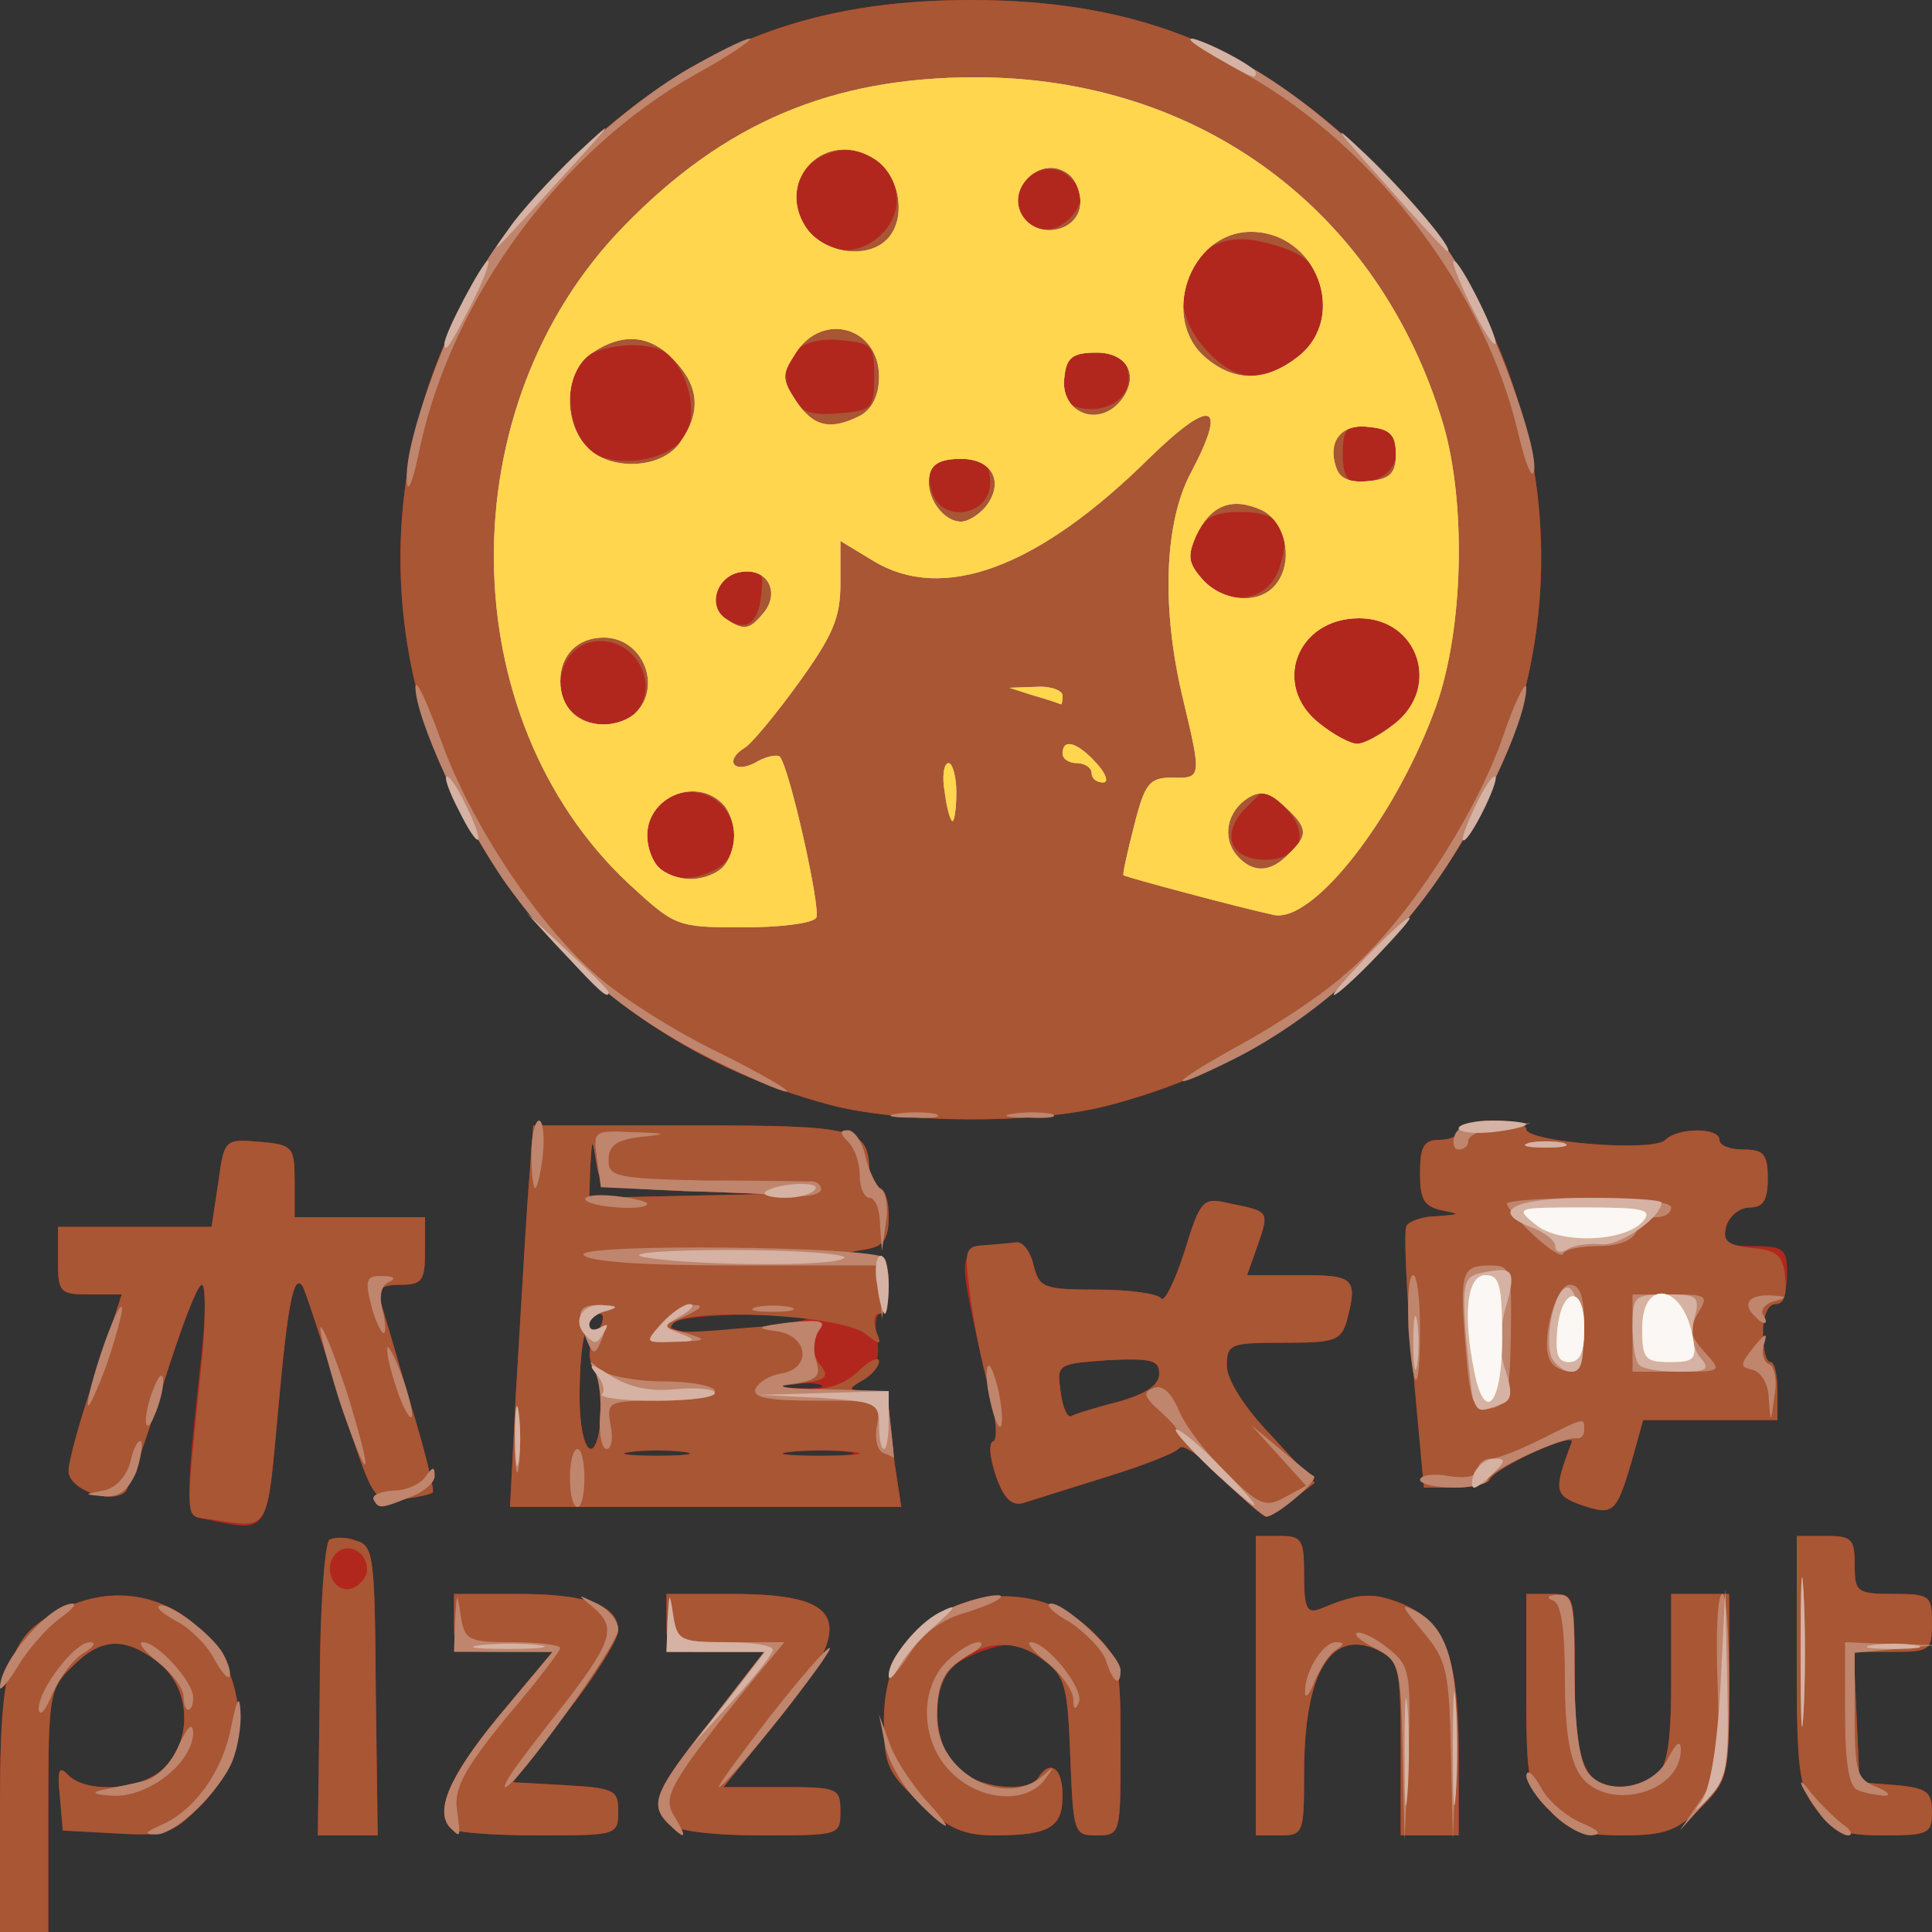 <!DOCTYPE svg PUBLIC "-//W3C//DTD SVG 20010904//EN" "http://www.w3.org/TR/2001/REC-SVG-20010904/DTD/svg10.dtd">
<svg version="1.0" xmlns="http://www.w3.org/2000/svg" width="200px" height="200px" viewBox="0 0 2000 2000" preserveAspectRatio="xMidYMid meet">
<rect x="0" y="0" width="2000" height="2000" fill="#333333" stroke="none"/>
<g id="layer101" fill="#b2271d" stroke="none">
 <path d="M0 1870 c0 -150 9 -178 66 -205 129 -61 243 101 142 204 -29 29 -36 32 -87 29 l-56 -3 -3 -35 c-3 -28 -1 -33 9 -22 20 19 76 15 99 -8 30 -30 27 -83 -6 -109 -35 -27 -59 -26 -89 4 -24 23 -25 30 -25 150 l0 125 -25 0 -25 0 0 -130z"/>
 <path d="M331 1750 c0 -82 5 -152 10 -156 5 -3 18 -3 28 1 18 5 19 18 20 155 l2 150 -31 0 -31 0 2 -150z"/>
 <path d="M467 1893 c-18 -17 -2 -54 49 -116 l56 -67 -51 0 c-50 0 -51 -1 -51 -30 l0 -30 66 0 c72 0 104 12 104 38 0 9 -25 49 -55 87 l-54 70 54 3 c51 3 55 5 55 27 0 25 -2 25 -83 25 -46 0 -87 -3 -90 -7z"/>
 <path d="M692 1888 c-20 -20 -15 -33 44 -107 l55 -71 -50 0 c-50 0 -51 -1 -51 -30 l0 -30 66 0 c121 0 132 28 49 131 l-56 69 61 0 c57 0 60 1 60 25 0 25 -1 25 -83 25 -51 0 -88 -5 -95 -12z"/>
 <path d="M952 1866 c-33 -31 -37 -39 -37 -84 0 -61 26 -101 78 -121 48 -18 103 -7 139 29 27 27 28 33 28 119 0 90 0 91 -25 91 -23 0 -24 -2 -27 -81 -3 -75 -5 -84 -29 -102 -23 -17 -31 -18 -62 -8 -19 7 -38 19 -41 27 -12 31 -5 75 14 94 21 21 74 27 85 10 12 -19 25 -10 25 19 0 33 -14 41 -71 41 -31 0 -47 -7 -77 -34z"/>
 <path d="M1300 1745 l0 -155 25 0 c23 0 25 4 25 41 0 35 3 40 18 34 38 -16 53 -17 83 -5 45 19 59 56 59 155 l0 85 -30 0 -30 0 0 -90 c0 -80 -2 -90 -20 -100 -51 -27 -80 19 -80 126 0 62 -1 64 -25 64 l-25 0 0 -155z"/>
 <path d="M1605 1875 c-23 -22 -25 -31 -25 -125 l0 -100 25 0 c25 0 25 1 25 81 0 95 10 119 48 119 45 0 52 -16 52 -112 l0 -88 30 0 30 0 0 96 c0 92 -1 97 -29 125 -25 24 -37 29 -81 29 -41 0 -56 -5 -75 -25z"/>
 <path d="M1881 1874 c-19 -24 -21 -40 -21 -155 l0 -129 30 0 c27 0 30 3 30 30 0 28 2 30 40 30 38 0 40 2 40 30 0 28 -2 30 -40 30 l-41 0 3 68 3 67 38 3 c32 3 37 7 37 28 0 22 -4 24 -49 24 -42 0 -53 -4 -70 -26z"/>
 <path d="M214 1573 c-23 -4 -23 -11 -5 -175 4 -38 4 -68 0 -68 -5 0 -22 46 -40 103 -17 56 -35 106 -39 111 -14 14 -60 -2 -59 -22 0 -9 12 -54 28 -99 l27 -83 -33 0 c-31 0 -33 -2 -33 -35 l0 -35 79 0 80 0 7 -46 c6 -45 7 -45 43 -42 34 3 36 5 36 41 l0 37 68 0 67 0 0 35 c0 31 -3 35 -26 35 -19 0 -24 4 -20 18 3 9 17 57 31 105 15 49 25 90 23 92 -2 2 -16 5 -32 7 -30 3 -30 2 -65 -107 -19 -60 -36 -112 -38 -114 -9 -12 -15 17 -25 128 -12 132 -9 127 -74 114z"/>
 <path d="M1265 1530 c-21 -22 -41 -36 -44 -31 -4 5 -37 18 -76 30 -38 12 -77 24 -86 27 -12 3 -20 -5 -28 -28 -7 -21 -8 -34 -2 -36 5 -2 7 -10 4 -17 -3 -8 -13 -51 -23 -96 -18 -85 -18 -86 29 -91 19 -2 26 3 31 22 6 23 10 25 66 25 32 0 62 4 66 9 3 5 14 -17 24 -48 17 -55 19 -57 48 -50 40 8 40 8 28 43 l-11 31 55 0 c56 0 60 3 48 48 -6 20 -13 22 -65 22 -55 0 -59 1 -59 24 0 14 18 43 46 72 l45 49 -22 17 c-11 10 -24 18 -28 18 -4 0 -24 -18 -46 -40z m-107 -79 c28 -8 42 -17 42 -29 0 -14 -8 -16 -53 -14 -53 4 -53 4 -49 33 2 16 7 27 11 25 3 -2 25 -9 49 -15z"/>
 <path d="M1637 1558 c-28 -10 -29 -15 -10 -65 5 -12 -80 26 -85 39 -2 4 -18 8 -36 8 l-32 0 -12 -131 c-6 -72 -9 -135 -6 -140 3 -5 17 -10 32 -10 24 -2 24 -2 5 -6 -19 -4 -23 -11 -23 -39 0 -27 4 -34 20 -34 11 0 20 -4 20 -10 0 -5 16 -10 35 -10 19 0 35 4 35 9 0 13 131 24 144 11 13 -13 56 -13 56 0 0 6 11 10 25 10 21 0 25 5 25 30 0 23 -5 30 -19 30 -10 0 -21 9 -24 20 -4 17 0 20 29 20 31 0 34 3 34 30 0 17 -5 30 -12 30 -8 0 -13 13 -13 30 0 17 3 30 8 30 4 0 7 14 7 30 l0 30 -70 0 -69 0 -12 43 c-16 54 -19 56 -52 45z"/>
 <path d="M534 1443 c4 -65 9 -154 12 -198 l6 -80 164 0 c173 0 183 3 184 48 0 9 5 17 10 17 6 0 10 13 10 29 0 23 -5 31 -22 34 l-23 4 23 2 c18 1 22 7 22 31 0 17 -4 30 -9 30 -4 0 -6 12 -3 27 3 18 -1 30 -13 40 -18 12 -18 13 3 13 12 0 22 6 22 14 0 7 3 34 6 60 l7 46 -203 0 -202 0 6 -117z m174 60 c-16 -2 -40 -2 -55 0 -16 2 -3 4 27 4 30 0 43 -2 28 -4z m170 0 c-15 -2 -42 -2 -60 0 -18 2 -6 4 27 4 33 0 48 -2 33 -4z m-256 -35 c2 -18 -1 -41 -7 -50 -7 -13 -6 -24 3 -38 7 -11 8 -20 3 -20 -14 0 -21 28 -21 86 0 58 17 75 22 22z m226 -35 c-10 -2 -28 -2 -40 0 -13 2 -5 4 17 4 22 1 32 -1 23 -4z m-38 -62 c42 -8 39 -9 -32 -10 -42 0 -80 4 -83 9 -7 12 50 12 115 1z m-102 -138 c-86 -4 -87 -4 -91 -31 -4 -25 -4 -24 -6 6 l-1 32 93 -2 92 -2 -87 -3z"/>
 <path d="M860 1144 c-136 -36 -249 -112 -330 -222 -179 -242 -147 -566 76 -770 116 -107 235 -152 399 -152 164 0 283 45 399 152 223 204 255 527 76 770 -82 111 -195 187 -335 223 -74 19 -212 18 -285 -1z"/>
 </g>
<g id="layer102" fill="#a85634" stroke="none">
 <path d="M0 1870 c0 -150 9 -178 66 -205 129 -61 243 101 142 204 -29 29 -36 32 -87 29 l-56 -3 -3 -35 c-3 -28 -1 -33 9 -22 20 19 76 15 99 -8 30 -30 27 -83 -6 -109 -35 -27 -59 -26 -89 4 -24 23 -25 30 -25 150 l0 125 -25 0 -25 0 0 -130z"/>
 <path d="M331 1750 c0 -82 5 -152 10 -156 5 -3 18 -3 28 1 18 5 19 18 20 155 l2 150 -31 0 -31 0 2 -150z m49 -125 c0 -19 -20 -29 -32 -17 -15 15 -2 43 17 36 8 -3 15 -12 15 -19z"/>
 <path d="M467 1893 c-18 -17 -2 -54 49 -116 l56 -67 -51 0 c-50 0 -51 -1 -51 -30 l0 -30 66 0 c72 0 104 12 104 38 0 9 -25 49 -55 87 l-54 70 54 3 c51 3 55 5 55 27 0 25 -2 25 -83 25 -46 0 -87 -3 -90 -7z"/>
 <path d="M692 1888 c-20 -20 -15 -33 44 -107 l55 -71 -50 0 c-50 0 -51 -1 -51 -30 l0 -30 66 0 c121 0 132 28 49 131 l-56 69 61 0 c57 0 60 1 60 25 0 25 -1 25 -83 25 -51 0 -88 -5 -95 -12z"/>
 <path d="M952 1866 c-33 -31 -37 -39 -37 -84 0 -61 26 -101 78 -121 48 -18 103 -7 139 29 27 27 28 33 28 119 0 90 0 91 -25 91 -23 0 -24 -2 -27 -81 -3 -75 -5 -84 -30 -102 -29 -22 -65 -18 -92 9 -23 22 -20 80 4 104 21 21 74 27 85 10 12 -19 25 -10 25 19 0 33 -14 41 -71 41 -31 0 -47 -7 -77 -34z"/>
 <path d="M1300 1745 l0 -155 25 0 c23 0 25 4 25 41 0 35 3 40 18 34 38 -16 53 -17 83 -5 45 19 59 56 59 155 l0 85 -30 0 -30 0 0 -90 c0 -80 -2 -90 -20 -100 -51 -27 -80 19 -80 126 0 62 -1 64 -25 64 l-25 0 0 -155z"/>
 <path d="M1605 1875 c-23 -22 -25 -31 -25 -125 l0 -100 25 0 c25 0 25 1 25 81 0 95 10 119 48 119 45 0 52 -16 52 -112 l0 -88 30 0 30 0 0 96 c0 92 -1 97 -29 125 -25 24 -37 29 -81 29 -41 0 -56 -5 -75 -25z"/>
 <path d="M1881 1874 c-19 -24 -21 -40 -21 -155 l0 -129 30 0 c27 0 30 3 30 30 0 28 2 30 40 30 38 0 40 2 40 30 0 28 -2 30 -40 30 l-41 0 3 68 3 67 38 3 c32 3 37 7 37 28 0 22 -4 24 -49 24 -42 0 -53 -4 -70 -26z"/>
 <path d="M219 1573 c-29 -5 -28 13 -10 -165 4 -43 4 -78 0 -78 -5 0 -22 46 -40 103 -17 56 -35 106 -39 111 -14 14 -60 -2 -59 -22 0 -9 12 -54 28 -99 l27 -83 -33 0 c-31 0 -33 -2 -33 -35 l0 -35 79 0 80 0 7 -46 c6 -45 7 -45 43 -42 34 3 36 5 36 41 l0 37 68 0 67 0 0 35 c0 31 -3 35 -26 35 -19 0 -24 4 -20 18 3 9 17 57 31 105 15 49 25 90 23 92 -2 2 -16 5 -32 7 -30 3 -30 2 -65 -107 -19 -60 -36 -112 -38 -114 -9 -12 -15 17 -25 128 -12 130 -8 123 -69 114z"/>
 <path d="M1265 1530 c-21 -22 -41 -36 -44 -31 -4 5 -37 18 -76 30 -38 12 -77 24 -86 27 -12 3 -20 -5 -28 -28 -6 -18 -8 -34 -3 -36 5 -1 3 -26 -4 -54 -8 -28 -17 -73 -20 -100 -6 -44 -5 -48 15 -49 11 -1 26 -2 33 -3 7 -1 15 10 18 24 6 23 10 25 66 25 32 0 62 4 66 9 3 5 14 -17 24 -48 17 -55 19 -57 48 -50 40 8 40 8 28 43 l-11 31 55 0 c56 0 60 3 48 48 -6 20 -13 22 -65 22 -55 0 -59 1 -59 24 0 14 18 43 46 72 l45 49 -22 17 c-11 10 -24 18 -28 18 -4 0 -24 -18 -46 -40z m-107 -79 c28 -8 42 -17 42 -29 0 -14 -8 -16 -53 -14 -53 4 -53 4 -49 33 2 16 7 27 11 25 3 -2 25 -9 49 -15z"/>
 <path d="M1637 1558 c-28 -10 -29 -15 -10 -65 5 -12 -80 26 -85 39 -2 4 -18 8 -36 8 l-32 0 -12 -131 c-6 -72 -9 -135 -6 -140 3 -5 17 -10 32 -10 24 -2 24 -2 5 -6 -19 -4 -23 -11 -23 -39 0 -27 4 -34 20 -34 11 0 20 -4 20 -10 0 -5 16 -10 35 -10 19 0 35 4 35 9 0 13 131 24 144 11 13 -13 56 -13 56 0 0 6 11 10 25 10 21 0 25 5 25 30 0 23 -5 30 -19 30 -10 0 -21 9 -24 19 -4 16 1 20 27 23 26 2 32 8 34 31 2 17 -1 27 -10 27 -8 0 -13 12 -13 30 0 17 3 30 8 30 4 0 7 14 7 30 l0 30 -70 0 -69 0 -12 43 c-16 54 -19 56 -52 45z"/>
 <path d="M534 1443 c4 -65 9 -154 12 -198 l6 -80 164 0 c173 0 183 3 184 48 0 9 5 17 10 17 6 0 10 13 10 29 0 23 -5 31 -22 34 l-23 4 23 2 c18 1 22 7 22 31 0 17 -4 30 -10 30 -5 0 -6 8 -3 18 6 15 5 15 -11 3 -24 -20 -183 -28 -199 -11 -10 10 5 11 70 5 73 -6 82 -5 77 9 -4 9 -1 23 6 30 9 12 5 15 -27 19 l-38 4 41 1 c28 2 47 -4 62 -18 12 -12 22 -16 22 -11 0 6 -8 15 -17 20 -16 9 -16 10 5 11 12 0 22 6 22 14 0 7 3 34 6 60 l7 46 -203 0 -202 0 6 -117z m174 60 c-16 -2 -40 -2 -55 0 -16 2 -3 4 27 4 30 0 43 -2 28 -4z m175 0 c-18 -2 -48 -2 -65 0 -18 2 -4 4 32 4 36 0 50 -2 33 -4z m-261 -35 c2 -18 -1 -41 -7 -50 -7 -13 -6 -24 3 -38 7 -11 8 -20 3 -20 -14 0 -21 28 -21 86 0 58 17 75 22 22z m86 -235 c-86 -4 -87 -4 -91 -31 -4 -25 -4 -24 -6 6 l-1 32 93 -2 92 -2 -87 -3z"/>
 <path d="M860 1144 c-136 -36 -249 -112 -330 -222 -179 -242 -147 -566 76 -770 116 -107 235 -152 399 -152 164 0 283 45 399 152 223 204 255 527 76 770 -82 111 -195 187 -335 223 -74 19 -212 18 -285 -1z m-119 -244 c37 -20 18 -80 -26 -80 -27 0 -45 18 -45 45 0 40 32 55 71 35z m603 -27 c4 -10 -1 -25 -14 -37 l-20 -20 -20 20 c-27 27 -17 54 20 54 17 0 30 -7 34 -17z m100 -124 c48 -38 24 -109 -37 -109 -65 0 -91 70 -41 109 15 12 32 21 39 21 7 0 24 -9 39 -21z m-784 -14 c19 -23 4 -62 -27 -70 -29 -7 -53 13 -53 45 0 37 55 55 80 25z m128 -119 c3 -24 0 -27 -20 -24 -26 3 -37 36 -16 49 20 13 33 5 36 -25z m536 -27 c14 -41 2 -59 -39 -59 -28 0 -38 5 -47 25 -9 21 -8 28 7 45 26 29 67 23 79 -11z m-299 -89 c0 -19 -6 -26 -24 -28 -30 -5 -45 10 -36 38 10 32 60 24 60 -10z m414 -14 c17 -20 3 -46 -25 -46 -20 0 -24 5 -24 30 0 23 5 30 19 30 10 0 24 -6 30 -14z m-731 -33 c14 -20 8 -60 -14 -84 -15 -17 -69 -15 -91 3 -19 15 -16 68 4 91 22 23 81 17 101 -10z m197 -63 c0 -33 -2 -35 -37 -38 -44 -4 -66 23 -48 59 9 16 19 19 48 17 35 -3 37 -5 37 -38z m263 -3 c-2 -17 -10 -22 -33 -22 -25 0 -31 4 -33 27 -2 19 2 27 15 30 29 7 55 -11 51 -35z m176 -18 c19 -15 26 -30 26 -54 0 -38 -16 -54 -65 -65 -69 -16 -107 53 -60 108 31 37 61 41 99 11z m-429 -129 c36 -40 -7 -100 -58 -81 -33 13 -43 46 -23 76 20 30 56 32 81 5z m199 -22 c8 -14 7 -21 -5 -33 -28 -29 -73 11 -48 42 15 17 38 13 53 -9z"/>
 </g>
<g id="layer103" fill="#bf856d" stroke="none">
 <path d="M165 1890 c35 -14 65 -55 74 -101 6 -30 9 -36 10 -17 1 15 -3 37 -8 50 -12 31 -60 78 -80 77 -12 0 -11 -2 4 -9z"/>
 <path d="M467 1893 c-18 -17 -2 -54 49 -116 l56 -67 -51 0 -51 0 1 -32 c2 -31 2 -31 6 -5 4 25 8 27 54 27 27 0 49 3 49 6 0 3 -25 36 -56 72 -43 53 -54 73 -51 95 4 29 4 30 -6 20z"/>
 <path d="M692 1888 c-20 -20 -15 -33 44 -107 l55 -71 -50 0 -51 0 1 -32 c2 -31 2 -31 6 -5 4 26 7 27 60 27 l55 0 -34 41 c-84 104 -93 119 -80 139 14 23 12 26 -6 8z"/>
 <path d="M1452 1813 c-2 -90 -3 -93 -29 -107 -16 -8 -23 -15 -17 -16 7 0 21 8 33 18 20 16 22 25 19 107 l-4 90 -2 -92z"/>
 <path d="M1502 1813 c-2 -83 -4 -94 -29 -124 -23 -27 -24 -30 -7 -21 34 18 45 61 41 153 l-3 84 -2 -92z"/>
 <path d="M1605 1875 c-14 -13 -25 -30 -25 -37 1 -7 7 -2 15 12 7 14 26 30 42 37 19 8 22 12 10 13 -10 0 -29 -11 -42 -25z"/>
 <path d="M1888 1883 c-8 -10 -18 -25 -22 -33 -4 -8 0 -6 8 5 9 11 24 26 33 33 9 6 12 12 6 12 -5 0 -17 -8 -25 -17z"/>
 <path d="M948 1863 c-15 -16 -29 -41 -32 -58 l-6 -30 11 30 c6 17 23 42 37 58 14 15 23 27 21 27 -3 0 -17 -12 -31 -27z"/>
 <path d="M1760 1864 c19 -27 21 -42 18 -122 -2 -51 0 -92 5 -92 4 0 7 42 7 94 0 88 -2 97 -26 123 l-25 28 21 -31z"/>
 <path d="M105 1853 c11 -2 30 -6 43 -9 14 -3 29 -18 37 -37 9 -19 14 -25 15 -14 0 31 -45 67 -82 66 -19 -1 -25 -3 -13 -6z"/>
 <path d="M985 1835 c-32 -31 -34 -86 -5 -115 11 -11 26 -20 33 -20 6 0 3 6 -8 12 -28 16 -35 28 -35 66 0 57 70 95 110 60 12 -11 12 -10 1 5 -20 25 -67 21 -96 -8z"/>
 <path d="M1636 1838 c-11 -16 -16 -46 -16 -99 0 -53 -4 -79 -12 -82 -8 -3 -6 -6 5 -6 15 -1 17 9 17 82 0 52 5 90 13 101 19 26 68 18 84 -14 8 -16 13 -19 13 -9 0 46 -77 65 -104 27z"/>
 <path d="M1923 1853 c-9 -3 -13 -29 -13 -79 l0 -74 48 2 47 1 -42 4 -43 4 0 65 c0 58 2 66 23 74 12 5 15 9 7 9 -8 -1 -21 -3 -27 -6z"/>
 <path d="M532 1832 c7 -10 32 -43 56 -73 47 -62 50 -75 25 -96 -16 -13 -16 -13 5 -3 12 6 22 18 22 27 0 15 -106 163 -117 163 -2 0 2 -8 9 -18z"/>
 <path d="M797 1777 c32 -41 60 -73 62 -71 4 4 -107 144 -115 144 -2 0 22 -33 53 -73z"/>
 <path d="M1864 1710 c0 -69 1 -97 3 -62 2 34 2 90 0 125 -2 34 -3 6 -3 -63z"/>
 <path d="M40 1769 c0 -20 37 -69 53 -69 7 0 4 5 -6 11 -11 6 -25 25 -33 43 -7 17 -13 24 -14 15z"/>
 <path d="M190 1756 c0 -8 -12 -24 -26 -35 -15 -12 -22 -21 -16 -21 15 0 52 41 52 57 0 7 -2 13 -5 13 -3 0 -5 -6 -5 -14z"/>
 <path d="M1111 1758 c-1 -9 -13 -26 -27 -37 -15 -12 -22 -21 -17 -21 17 0 55 48 50 62 -4 9 -6 8 -6 -4z"/>
 <path d="M1351 1752 c-1 -20 18 -52 32 -52 9 0 9 2 0 8 -7 4 -16 19 -22 32 -5 14 -10 19 -10 12z"/>
 <path d="M0 1747 c0 -27 51 -86 75 -87 5 0 -1 7 -14 16 -12 9 -31 30 -42 48 -10 17 -19 27 -19 23z"/>
 <path d="M221 1716 c-7 -13 -24 -30 -37 -37 -13 -7 -22 -14 -20 -16 7 -8 56 29 67 49 6 11 9 22 6 24 -2 2 -9 -7 -16 -20z"/>
 <path d="M920 1734 c0 -22 41 -63 76 -74 19 -7 37 -10 40 -8 2 3 -13 10 -35 17 -26 7 -46 22 -60 44 -11 17 -21 27 -21 21z"/>
 <path d="M1145 1719 c-4 -11 -21 -29 -38 -40 -18 -10 -26 -19 -19 -19 16 0 72 54 72 69 0 18 -8 13 -15 -10z"/>
 <path d="M1258 1525 c-26 -25 -44 -45 -41 -45 3 0 -4 -8 -16 -19 -17 -15 -18 -20 -7 -24 9 -4 18 4 26 22 6 16 28 45 50 66 33 33 40 36 60 25 l22 -12 -28 -31 -29 -32 30 25 c17 14 32 27 35 28 6 4 -39 42 -49 42 -3 0 -27 -21 -53 -45z"/>
 <path d="M387 1553 c-3 -5 6 -9 20 -10 14 0 29 -7 34 -15 7 -10 9 -10 9 0 0 7 -12 17 -26 22 -30 12 -32 12 -37 3z"/>
 <path d="M590 1530 c0 -16 3 -30 8 -30 4 0 7 14 7 30 0 17 -3 30 -7 30 -5 0 -8 -13 -8 -30z"/>
 <path d="M107 1543 c12 -2 24 -14 28 -30 3 -14 8 -23 11 -21 2 3 0 17 -5 32 -8 18 -17 26 -33 25 -22 -2 -22 -2 -1 -6z"/>
 <path d="M533 1490 c0 -30 2 -43 4 -27 2 15 2 39 0 55 -2 15 -4 2 -4 -28z"/>
 <path d="M1470 1532 c0 -5 14 -7 30 -4 18 3 30 0 30 -7 0 -6 6 -11 13 -11 7 0 30 -9 52 -20 46 -23 45 -23 45 -10 0 6 -3 9 -7 9 -14 -3 -93 34 -93 43 0 4 -16 8 -35 8 -19 0 -35 -4 -35 -8z"/>
 <path d="M351 1449 c-12 -39 -21 -72 -19 -75 2 -2 14 28 27 67 12 39 21 72 19 75 -2 2 -14 -28 -27 -67z"/>
 <path d="M914 1504 c-6 -3 -9 -16 -6 -29 4 -25 3 -25 -63 -25 -49 0 -66 -3 -63 -12 3 -7 14 -14 26 -16 33 -5 29 -40 -5 -44 -22 -3 -19 -5 14 -9 32 -3 39 -2 31 8 -5 7 -7 21 -3 32 5 16 1 20 -27 24 -18 2 -3 5 33 5 l67 2 4 35 c2 19 4 35 3 34 0 0 -5 -3 -11 -5z"/>
 <path d="M621 1467 c2 -18 -1 -39 -5 -47 -7 -12 -6 -13 5 -2 7 6 37 12 66 12 29 0 53 5 53 10 0 6 -25 10 -56 10 -55 0 -56 1 -52 25 3 14 1 25 -4 25 -5 0 -8 -15 -7 -33z"/>
 <path d="M151 1470 c0 -8 4 -24 9 -35 5 -13 9 -14 9 -5 0 8 -4 24 -9 35 -5 13 -9 14 -9 5z"/>
 <path d="M1025 1450 c-4 -17 -5 -34 -2 -36 2 -3 7 10 11 27 8 42 0 50 -9 9z"/>
 <path d="M411 1439 c-6 -18 -11 -37 -10 -43 0 -6 7 7 15 28 8 22 12 41 10 43 -2 2 -9 -10 -15 -28z"/>
 <path d="M1831 1448 c0 -15 -8 -28 -17 -30 -13 -3 -13 -5 1 -23 13 -16 15 -16 11 -3 -3 9 0 18 5 20 6 2 9 17 6 33 -4 29 -4 29 -6 3z"/>
 <path d="M91 1454 c-1 -15 30 -106 35 -101 2 2 -5 28 -15 58 -11 30 -20 49 -20 43z"/>
 <path d="M1517 1393 c-6 -77 -4 -83 26 -83 21 0 22 4 21 73 -1 64 -4 72 -21 75 -18 3 -21 -4 -26 -65z"/>
 <path d="M1458 1375 c-1 -30 0 -55 5 -55 4 0 7 25 7 55 0 71 -7 71 -12 0z"/>
 <path d="M1605 1409 c-11 -18 5 -79 20 -79 11 0 15 12 15 45 0 33 -4 45 -14 45 -8 0 -18 -5 -21 -11z"/>
 <path d="M1690 1380 l0 -40 40 0 c37 0 39 1 28 19 -10 17 -9 23 6 40 19 21 19 21 -27 21 l-47 0 0 -40z"/>
 <path d="M606 1384 c-10 -27 -7 -34 17 -33 16 1 18 2 5 6 -10 2 -18 9 -18 14 0 6 4 7 10 4 6 -3 7 1 4 9 -8 20 -10 20 -18 0z"/>
 <path d="M685 1370 c10 -11 25 -20 34 -19 10 0 6 4 -9 11 l-25 11 25 7 c23 7 22 8 -9 9 -33 1 -34 1 -16 -19z"/>
 <path d="M386 1358 c-9 -34 -8 -38 12 -37 10 0 12 3 5 6 -8 3 -11 14 -7 29 3 13 4 24 1 24 -2 0 -7 -10 -11 -22z"/>
 <path d="M1817 1363 c-14 -13 -7 -23 16 -22 17 1 18 2 4 6 -9 2 -15 9 -12 14 7 10 1 12 -8 2z"/>
 <path d="M783 1353 c9 -2 25 -2 35 0 9 3 1 5 -18 5 -19 0 -27 -2 -17 -5z"/>
 <path d="M911 1338 l-1 -28 -149 0 c-98 0 -152 -4 -157 -11 -7 -12 299 -9 311 3 4 3 5 19 2 35 l-4 28 -2 -27z"/>
 <path d="M1588 1279 c-16 -15 -28 -29 -28 -33 0 -3 38 -6 85 -6 50 0 85 4 85 10 0 6 -7 10 -15 10 -9 0 -18 7 -21 15 -4 9 -19 15 -39 15 -18 0 -35 3 -37 8 -1 4 -15 -5 -30 -19z"/>
 <path d="M911 1268 c0 -16 -5 -28 -11 -28 -5 0 -10 -10 -10 -23 0 -13 -5 -28 -12 -35 -9 -9 -9 -12 0 -12 6 0 15 12 18 28 4 15 11 30 16 33 5 3 8 19 5 35 l-4 29 -2 -27z"/>
 <path d="M606 1242 c-2 -4 11 -6 30 -4 19 2 34 6 34 8 0 8 -59 4 -64 -4z"/>
 <path d="M709 1233 l-87 -4 -4 -29 c-4 -29 -4 -30 36 -28 37 1 38 2 9 5 -25 3 -33 9 -33 24 0 17 8 19 98 21 53 0 103 1 110 1 6 -1 12 3 12 8 0 5 -12 8 -27 7 -16 -1 -67 -4 -114 -5z"/>
 <path d="M550 1195 c0 -19 4 -35 8 -35 4 0 6 16 4 35 -2 19 -6 35 -8 35 -2 0 -4 -16 -4 -35z"/>
 <path d="M1506 1175 c4 -10 18 -14 43 -13 l36 1 -32 4 c-18 2 -33 8 -33 14 0 5 -4 9 -10 9 -5 0 -7 -7 -4 -15z"/>
 <path d="M1583 1183 c9 -2 25 -2 35 0 9 3 1 5 -18 5 -19 0 -27 -2 -17 -5z"/>
 <path d="M928 1153 c12 -2 30 -2 40 0 9 3 -1 5 -23 4 -22 0 -30 -2 -17 -4z"/>
 <path d="M1048 1153 c12 -2 30 -2 40 0 9 3 -1 5 -23 4 -22 0 -30 -2 -17 -4z"/>
 <path d="M734 1095 c-87 -44 -152 -99 -210 -180 -44 -62 -94 -172 -94 -204 1 -9 12 16 26 54 30 85 100 192 163 246 25 22 82 58 126 79 44 22 75 40 69 40 -6 0 -42 -16 -80 -35z"/>
 <path d="M1283 1082 c37 -20 87 -53 110 -74 60 -50 132 -159 162 -243 13 -39 25 -62 25 -53 0 35 -52 145 -100 210 -53 73 -127 136 -202 174 -74 37 -71 28 5 -14z"/>
 <path d="M651 915 c-184 -172 -187 -495 -5 -681 104 -107 215 -154 364 -154 232 0 418 138 484 359 24 82 21 211 -7 291 -41 115 -128 227 -169 217 -33 -7 -153 -39 -155 -41 -1 -1 4 -24 11 -51 11 -44 16 -50 39 -50 31 1 31 0 12 -80 -23 -94 -20 -184 8 -236 38 -72 22 -78 -42 -16 -116 115 -215 152 -288 107 l-33 -20 0 44 c0 36 -8 54 -44 104 -24 33 -49 63 -55 66 -21 13 -12 27 10 16 11 -7 23 -9 26 -7 10 10 43 158 38 167 -4 6 -38 10 -76 10 -69 0 -70 -1 -118 -45z m97 -17 c7 -7 12 -21 12 -33 0 -12 -5 -26 -12 -33 -28 -28 -78 -7 -78 33 0 12 5 26 12 33 7 7 21 12 33 12 12 0 26 -5 33 -12z m586 -14 c21 -20 20 -27 -5 -50 -15 -14 -24 -16 -37 -8 -22 14 -27 41 -12 59 16 19 35 19 54 -1z m110 -135 c48 -38 24 -109 -37 -109 -65 0 -91 70 -41 109 15 12 32 21 39 21 7 0 24 -9 39 -21z m-786 -11 c28 -28 7 -78 -33 -78 -27 0 -45 18 -45 45 0 27 18 45 45 45 12 0 26 -5 33 -12z m132 -103 c18 -21 5 -47 -22 -43 -26 3 -37 36 -16 49 18 12 24 11 38 -6z m528 -27 c22 -22 15 -67 -12 -80 -31 -14 -53 -5 -68 27 -9 21 -8 28 7 45 20 22 55 26 73 8z m-298 -83 c20 -25 8 -50 -25 -50 -21 0 -31 5 -33 18 -4 21 14 47 33 47 7 0 18 -7 25 -15z m425 -55 c0 -20 -6 -26 -28 -28 -29 -4 -44 16 -33 44 4 10 15 14 33 12 22 -2 28 -8 28 -28z m-741 -12 c22 -31 20 -58 -6 -85 -25 -27 -54 -29 -86 -7 -27 18 -30 69 -5 96 23 26 78 24 97 -4z m187 -28 c12 -7 19 -21 19 -40 0 -51 -58 -68 -86 -25 -15 23 -15 27 0 50 18 27 36 31 67 15z m269 -15 c20 -25 8 -50 -25 -50 -24 0 -31 5 -33 24 -6 37 34 55 58 26z m184 -46 c52 -41 19 -129 -49 -129 -64 0 -95 91 -46 131 30 25 62 24 95 -2z m-426 -121 c21 -21 14 -66 -12 -83 -50 -33 -104 20 -72 70 18 27 63 34 84 13z m200 -34 c2 -11 -3 -26 -11 -33 -29 -24 -70 17 -46 46 17 20 53 12 57 -13z"/>
 <path d="M978 820 c-3 -16 -1 -30 4 -30 4 0 8 14 8 30 0 17 -2 30 -4 30 -2 0 -6 -13 -8 -30z"/>
 <path d="M1130 800 c0 -5 -7 -10 -15 -10 -8 0 -15 -4 -15 -10 0 -16 15 -12 35 10 10 11 13 20 7 20 -7 0 -12 -4 -12 -10z"/>
 <path d="M1070 720 l-25 -8 28 -1 c15 -1 27 4 27 9 0 6 -1 10 -2 9 -2 -1 -14 -5 -28 -9z"/>
 <path d="M421 495 c-1 -41 41 -156 81 -222 40 -67 137 -159 211 -202 30 -17 58 -31 63 -31 5 0 -20 17 -56 37 -139 78 -251 230 -285 385 -8 40 -14 52 -14 33z"/>
 <path d="M1572 450 c-34 -148 -147 -297 -282 -373 -36 -20 -61 -37 -56 -37 5 0 33 14 63 31 74 43 171 135 211 202 38 62 85 190 80 215 -2 9 -9 -8 -16 -38z"/>
 </g>
<g id="layer104" fill="#d5b2a3" stroke="none">
 <path d="M1454 1815 c0 -49 1 -71 3 -48 2 23 2 64 0 90 -2 26 -3 8 -3 -42z"/>
 <path d="M1504 1810 c0 -52 1 -74 3 -47 2 26 2 68 0 95 -2 26 -3 4 -3 -48z"/>
 <path d="M1760 1867 c10 -13 17 -53 21 -120 l5 -102 2 97 c2 88 0 99 -20 120 -13 13 -16 15 -8 5z"/>
 <path d="M1864 1710 c0 -69 1 -97 3 -62 2 34 2 90 0 125 -2 34 -3 6 -3 -63z"/>
 <path d="M755 1758 l37 -48 -51 0 -51 0 1 -32 c2 -31 2 -31 6 -5 4 25 8 27 54 27 27 0 49 3 49 8 0 4 -18 27 -41 52 l-41 45 37 -47z"/>
 <path d="M920 1735 c0 -17 29 -54 53 -66 18 -9 18 -7 -4 13 -15 12 -32 32 -38 43 -6 11 -11 15 -11 10z"/>
 <path d="M498 1703 c18 -2 45 -2 60 0 15 2 0 4 -33 4 -33 0 -45 -2 -27 -4z"/>
 <path d="M1938 1703 c12 -2 32 -2 45 0 12 2 2 4 -23 4 -25 0 -35 -2 -22 -4z"/>
 <path d="M1253 1520 c-23 -22 -39 -40 -35 -40 5 0 26 18 47 40 50 51 43 51 -12 0z"/>
 <path d="M1526 1525 c4 -8 13 -15 21 -15 12 0 12 2 -1 15 -8 8 -17 15 -20 15 -3 0 -3 -7 0 -15z"/>
 <path d="M533 1485 c0 -27 2 -38 4 -22 2 15 2 37 0 50 -2 12 -4 0 -4 -28z"/>
 <path d="M910 1475 c0 -23 -4 -24 -62 -28 l-63 -3 68 -2 67 -2 0 30 c0 17 -2 30 -5 30 -3 0 -5 -11 -5 -25z"/>
 <path d="M1525 1448 c-2 -7 -5 -39 -8 -70 -3 -52 -2 -57 20 -61 30 -6 33 -2 21 39 -6 23 -6 46 1 64 7 23 6 30 -6 34 -21 8 -23 8 -28 -6z"/>
 <path d="M623 1443 c4 -3 1 -13 -6 -21 -9 -11 -5 -11 15 2 19 12 41 17 68 14 22 -2 40 0 40 4 0 5 -28 8 -62 8 -34 0 -58 -3 -55 -7z"/>
 <path d="M1463 1390 c0 -25 2 -35 4 -22 2 12 2 32 0 45 -2 12 -4 2 -4 -23z"/>
 <path d="M1606 1405 c-8 -22 5 -76 18 -72 6 2 12 22 14 45 2 31 -1 42 -11 42 -8 0 -17 -7 -21 -15z"/>
 <path d="M1697 1413 c-4 -3 -7 -21 -7 -40 0 -31 2 -33 35 -33 33 0 35 2 29 25 -4 15 -1 32 6 40 11 13 7 15 -22 15 -19 0 -38 -3 -41 -7z"/>
 <path d="M607 1383 c-15 -14 -6 -33 16 -32 16 1 18 2 5 6 -10 2 -18 9 -18 14 0 6 5 7 12 3 7 -4 8 -3 4 4 -8 14 -10 14 -19 5z"/>
 <path d="M685 1370 c10 -11 23 -20 29 -20 6 0 2 6 -9 12 -19 11 -19 11 0 19 17 6 15 8 -9 8 -28 1 -29 1 -11 -19z"/>
 <path d="M908 1330 c-3 -16 -1 -30 4 -30 4 0 8 14 8 30 0 17 -2 30 -4 30 -2 0 -6 -13 -8 -30z"/>
 <path d="M665 1301 c-16 -4 25 -7 92 -7 67 0 119 4 117 8 -6 10 -166 8 -209 -1z"/>
 <path d="M1610 1290 c0 -6 -12 -15 -26 -20 -43 -17 -16 -30 62 -30 41 0 74 2 74 5 0 15 -44 46 -63 43 -12 -1 -28 1 -34 5 -8 5 -13 3 -13 -3z"/>
 <path d="M792 1234 c10 -9 58 -12 52 -3 -3 5 -17 9 -31 9 -15 0 -24 -3 -21 -6z"/>
 <path d="M1583 1183 c9 -2 25 -2 35 0 9 3 1 5 -18 5 -19 0 -27 -2 -17 -5z"/>
 <path d="M1510 1168 c0 -4 16 -8 35 -8 19 0 35 2 35 4 0 2 -16 6 -35 8 -19 2 -35 0 -35 -4z"/>
 <path d="M585 988 l-40 -43 43 40 c23 21 42 40 42 42 0 8 -9 0 -45 -39z"/>
 <path d="M1415 990 c21 -22 41 -40 44 -40 3 0 -13 18 -34 40 -21 22 -41 40 -44 40 -3 0 13 -18 34 -40z"/>
 <path d="M651 915 c-184 -172 -187 -495 -5 -681 104 -107 215 -154 364 -154 232 0 418 138 484 359 24 82 21 211 -7 291 -41 115 -128 227 -169 217 -33 -7 -153 -39 -155 -41 -1 -1 4 -24 11 -51 11 -44 16 -50 39 -50 31 1 31 0 12 -80 -23 -94 -20 -184 8 -236 38 -72 22 -78 -42 -16 -116 115 -215 152 -288 107 l-33 -20 0 44 c0 36 -8 54 -44 104 -24 33 -49 63 -55 66 -21 13 -12 27 10 16 11 -7 23 -9 26 -7 10 10 43 158 38 167 -4 6 -38 10 -76 10 -69 0 -70 -1 -118 -45z m97 -17 c7 -7 12 -21 12 -33 0 -12 -5 -26 -12 -33 -28 -28 -78 -7 -78 33 0 12 5 26 12 33 7 7 21 12 33 12 12 0 26 -5 33 -12z m586 -14 c21 -20 20 -27 -5 -50 -15 -14 -24 -16 -37 -8 -22 14 -27 41 -12 59 16 19 35 19 54 -1z m110 -135 c48 -38 24 -109 -37 -109 -65 0 -91 70 -41 109 15 12 32 21 39 21 7 0 24 -9 39 -21z m-786 -11 c28 -28 7 -78 -33 -78 -27 0 -45 18 -45 45 0 27 18 45 45 45 12 0 26 -5 33 -12z m132 -103 c18 -21 5 -47 -22 -43 -26 3 -37 36 -16 49 18 12 24 11 38 -6z m528 -27 c22 -22 15 -67 -12 -80 -31 -14 -53 -5 -68 27 -9 21 -8 28 7 45 20 22 55 26 73 8z m-298 -83 c20 -25 8 -50 -25 -50 -21 0 -31 5 -33 18 -4 21 14 47 33 47 7 0 18 -7 25 -15z m425 -55 c0 -20 -6 -26 -28 -28 -29 -4 -44 16 -33 44 4 10 15 14 33 12 22 -2 28 -8 28 -28z m-741 -12 c22 -31 20 -58 -6 -85 -25 -27 -54 -29 -86 -7 -27 18 -30 69 -5 96 23 26 78 24 97 -4z m187 -28 c12 -7 19 -21 19 -40 0 -51 -58 -68 -86 -25 -15 23 -15 27 0 50 18 27 36 31 67 15z m269 -15 c20 -25 8 -50 -25 -50 -24 0 -31 5 -33 24 -6 37 34 55 58 26z m184 -46 c52 -41 19 -129 -49 -129 -64 0 -95 91 -46 131 30 25 62 24 95 -2z m-426 -121 c21 -21 14 -66 -12 -83 -50 -33 -104 20 -72 70 18 27 63 34 84 13z m200 -34 c2 -11 -3 -26 -11 -33 -29 -24 -70 17 -46 46 17 20 53 12 57 -13z"/>
 <path d="M475 839 c-9 -17 -15 -33 -13 -35 3 -2 12 12 21 31 21 43 13 47 -8 4z"/>
 <path d="M1527 835 c9 -19 18 -33 21 -31 4 5 -26 66 -33 66 -3 0 3 -16 12 -35z"/>
 <path d="M978 820 c-3 -16 -1 -30 4 -30 4 0 8 14 8 30 0 17 -2 30 -4 30 -2 0 -6 -13 -8 -30z"/>
 <path d="M1130 800 c0 -5 -7 -10 -15 -10 -8 0 -15 -4 -15 -10 0 -16 15 -12 35 10 10 11 13 20 7 20 -7 0 -12 -4 -12 -10z"/>
 <path d="M1070 720 l-25 -8 28 -1 c15 -1 27 4 27 9 0 6 -1 10 -2 9 -2 -1 -14 -5 -28 -9z"/>
 <path d="M460 356 c0 -11 40 -86 45 -86 3 0 -4 19 -16 43 -23 45 -29 54 -29 43z"/>
 <path d="M1522 315 c-12 -25 -20 -45 -17 -45 7 0 47 81 43 86 -3 2 -14 -17 -26 -41z"/>
 <path d="M528 235 c11 -16 42 -50 68 -75 43 -40 42 -38 -11 20 -79 87 -82 90 -57 55z"/>
 <path d="M1431 187 c-51 -57 -55 -63 -17 -27 41 39 94 101 84 100 -2 -1 -32 -33 -67 -73z"/>
 <path d="M1260 60 c-19 -11 -31 -19 -27 -20 11 0 67 29 67 35 0 7 -1 7 -40 -15z"/>
 </g>
<g id="layer105" fill="#ffd64d" stroke="none">
 <path d="M1526 1419 c-12 -61 -7 -99 12 -99 14 0 17 10 17 65 0 69 -18 90 -29 34z"/>
 <path d="M1612 1378 c4 -46 28 -49 28 -4 0 26 -4 36 -16 36 -11 0 -14 -8 -12 -32z"/>
 <path d="M1700 1375 c0 -52 42 -46 52 8 5 24 2 27 -23 27 -26 0 -29 -3 -29 -35z"/>
 <path d="M1590 1268 c-22 -18 -21 -18 50 -18 61 0 71 2 61 14 -19 22 -86 24 -111 4z"/>
 <path d="M651 915 c-184 -172 -187 -495 -5 -681 104 -107 215 -154 364 -154 232 0 418 138 484 359 24 82 21 211 -7 291 -41 115 -128 227 -169 217 -33 -7 -153 -39 -155 -41 -1 -1 4 -24 11 -51 11 -44 16 -50 39 -50 31 1 31 0 12 -80 -23 -94 -20 -184 8 -236 38 -72 22 -78 -42 -16 -116 115 -215 152 -288 107 l-33 -20 0 44 c0 36 -8 54 -44 104 -24 33 -49 63 -55 66 -21 13 -12 27 10 16 11 -7 23 -9 26 -7 10 10 43 158 38 167 -4 6 -38 10 -76 10 -69 0 -70 -1 -118 -45z m97 -17 c7 -7 12 -21 12 -33 0 -12 -5 -26 -12 -33 -28 -28 -78 -7 -78 33 0 12 5 26 12 33 7 7 21 12 33 12 12 0 26 -5 33 -12z m586 -14 c21 -20 20 -27 -5 -50 -15 -14 -24 -16 -37 -8 -22 14 -27 41 -12 59 16 19 35 19 54 -1z m110 -135 c48 -38 24 -109 -37 -109 -65 0 -91 70 -41 109 15 12 32 21 39 21 7 0 24 -9 39 -21z m-786 -11 c28 -28 7 -78 -33 -78 -27 0 -45 18 -45 45 0 27 18 45 45 45 12 0 26 -5 33 -12z m132 -103 c18 -21 5 -47 -22 -43 -26 3 -37 36 -16 49 18 12 24 11 38 -6z m528 -27 c22 -22 15 -67 -12 -80 -31 -14 -53 -5 -68 27 -9 21 -8 28 7 45 20 22 55 26 73 8z m-298 -83 c20 -25 8 -50 -25 -50 -21 0 -31 5 -33 18 -4 21 14 47 33 47 7 0 18 -7 25 -15z m425 -55 c0 -20 -6 -26 -28 -28 -29 -4 -44 16 -33 44 4 10 15 14 33 12 22 -2 28 -8 28 -28z m-741 -12 c22 -31 20 -58 -6 -85 -25 -27 -54 -29 -86 -7 -27 18 -30 69 -5 96 23 26 78 24 97 -4z m187 -28 c12 -7 19 -21 19 -40 0 -51 -58 -68 -86 -25 -15 23 -15 27 0 50 18 27 36 31 67 15z m269 -15 c20 -25 8 -50 -25 -50 -24 0 -31 5 -33 24 -6 37 34 55 58 26z m184 -46 c52 -41 19 -129 -49 -129 -64 0 -95 91 -46 131 30 25 62 24 95 -2z m-426 -121 c21 -21 14 -66 -12 -83 -50 -33 -104 20 -72 70 18 27 63 34 84 13z m200 -34 c2 -11 -3 -26 -11 -33 -29 -24 -70 17 -46 46 17 20 53 12 57 -13z"/>
 <path d="M978 820 c-3 -16 -1 -30 4 -30 4 0 8 14 8 30 0 17 -2 30 -4 30 -2 0 -6 -13 -8 -30z"/>
 <path d="M1130 800 c0 -5 -7 -10 -15 -10 -8 0 -15 -4 -15 -10 0 -16 15 -12 35 10 10 11 13 20 7 20 -7 0 -12 -4 -12 -10z"/>
 <path d="M1070 720 l-25 -8 28 -1 c15 -1 27 4 27 9 0 6 -1 10 -2 9 -2 -1 -14 -5 -28 -9z"/>
 </g>
<g id="layer106" fill="#faf7f5" stroke="none">
 <path d="M1526 1419 c-12 -61 -7 -99 12 -99 14 0 17 10 17 65 0 69 -18 90 -29 34z"/>
 <path d="M1612 1378 c4 -46 28 -49 28 -4 0 26 -4 36 -16 36 -11 0 -14 -8 -12 -32z"/>
 <path d="M1700 1375 c0 -52 42 -46 52 8 5 24 2 27 -23 27 -26 0 -29 -3 -29 -35z"/>
 <path d="M1590 1268 c-22 -18 -21 -18 50 -18 61 0 71 2 61 14 -19 22 -86 24 -111 4z"/>
 </g>

</svg>